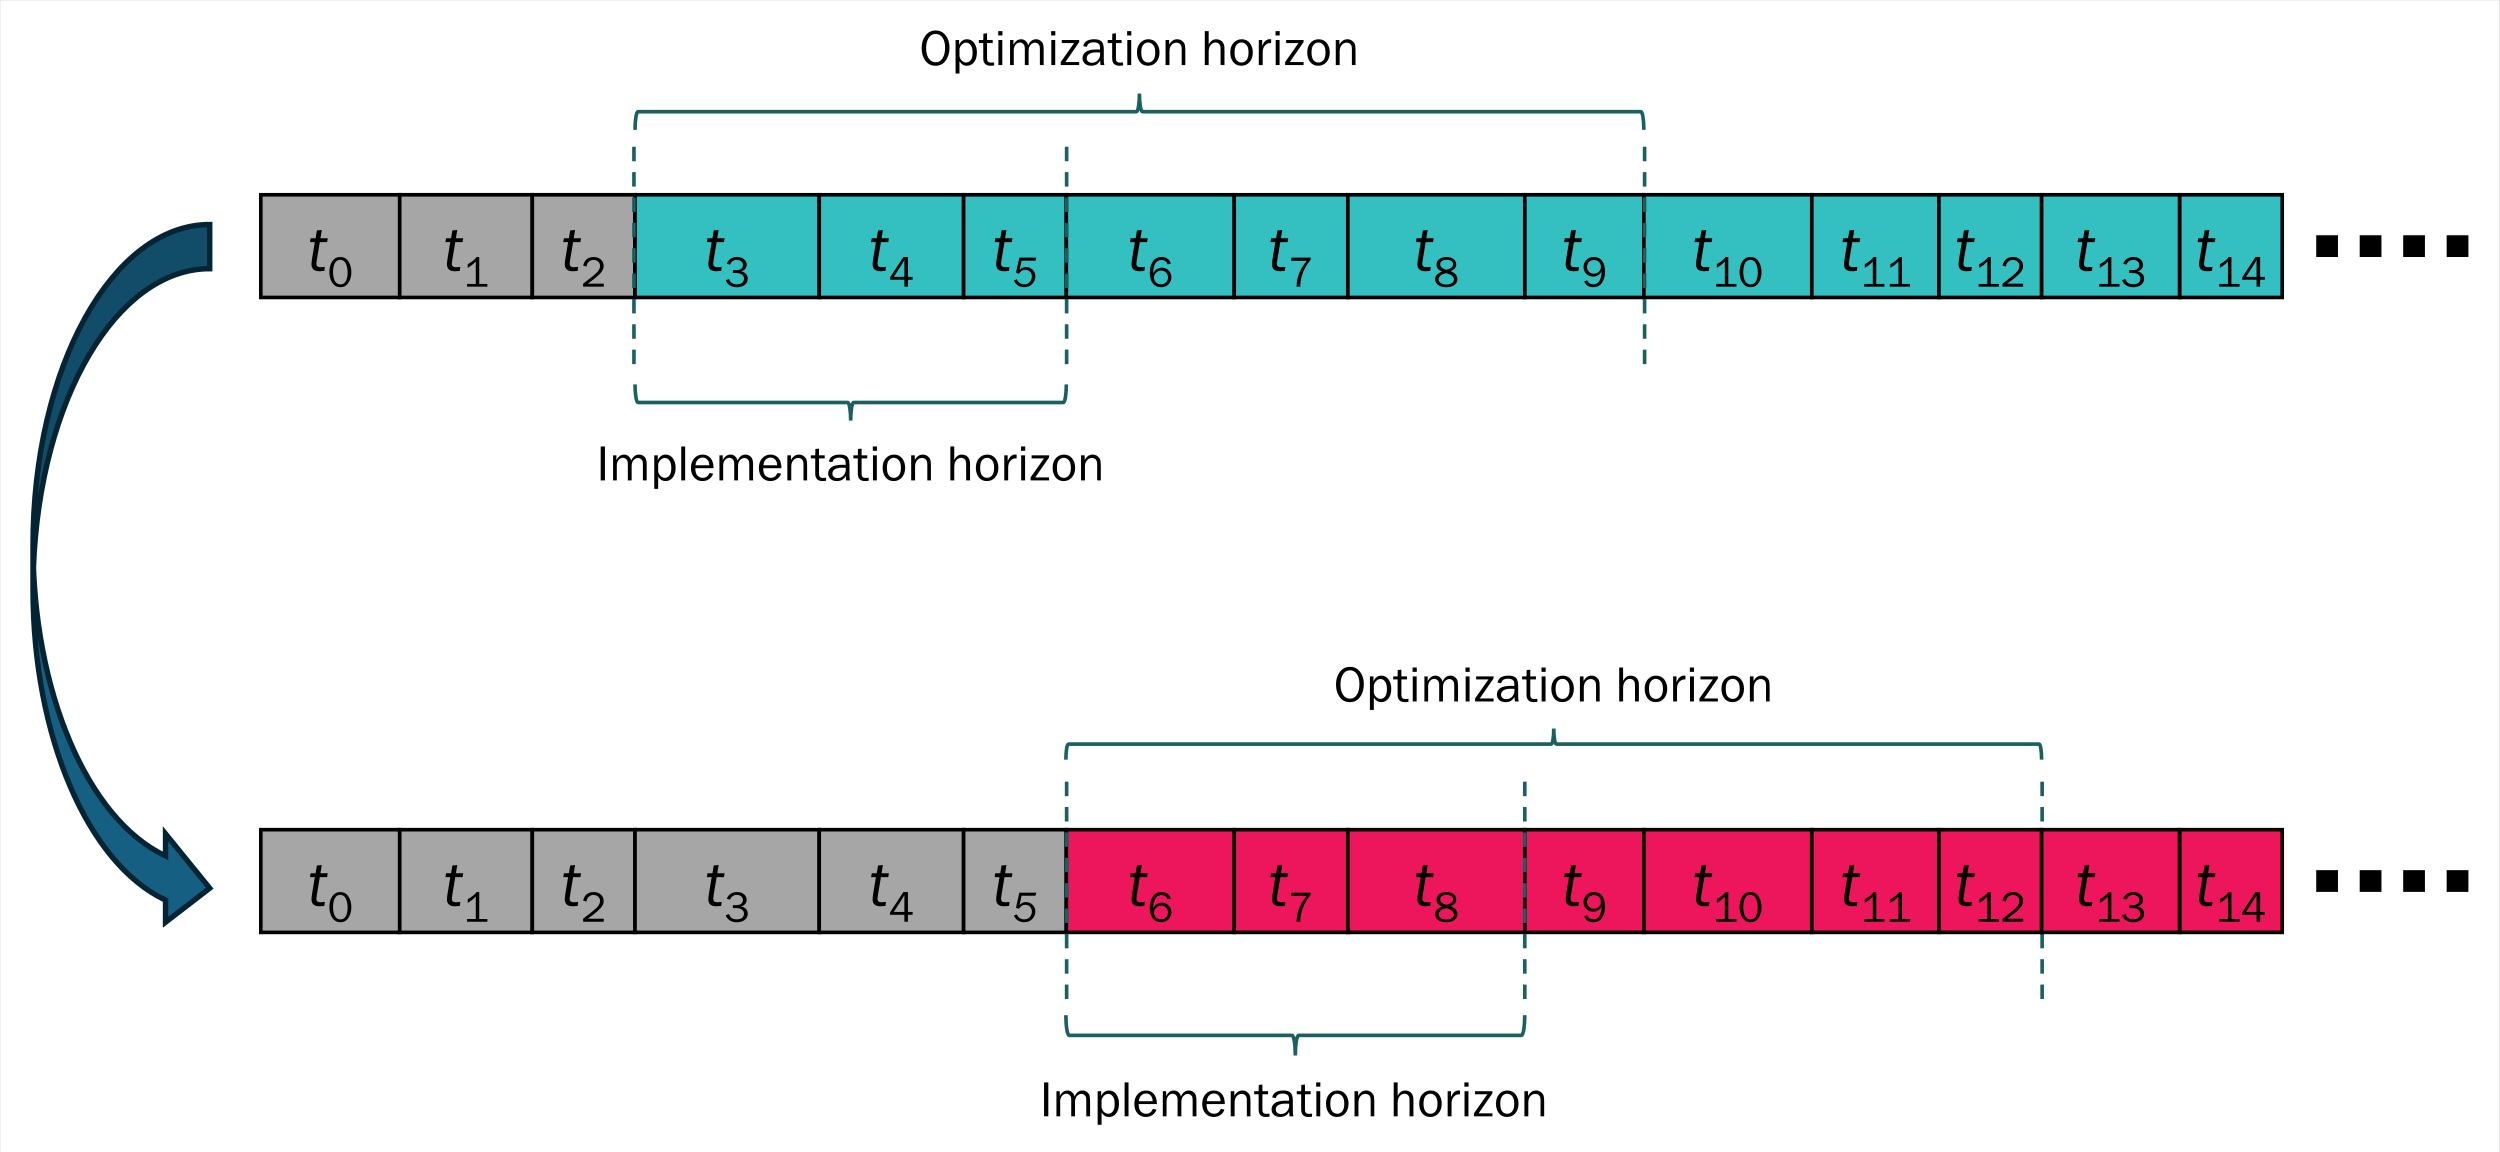 <?xml version="1.0" encoding="UTF-8" standalone="no"?>
<svg
   width="690pt"
   height="318pt"
   viewBox="0 0 690 318"
   version="1.1"
   id="svg183"
   sodipodi:docname="Receding horizon.svg"
   inkscape:version="1.3.2 (091e20e, 2023-11-25, custom)"
   xmlns:inkscape="http://www.inkscape.org/namespaces/inkscape"
   xmlns:sodipodi="http://sodipodi.sourceforge.net/DTD/sodipodi-0.dtd"
   xmlns:xlink="http://www.w3.org/1999/xlink"
   xmlns="http://www.w3.org/2000/svg"
   xmlns:svg="http://www.w3.org/2000/svg">
  <rect x="0" y="0" width="690" height="318" fill="#333333" stroke="none"/>
  <sodipodi:namedview
     id="namedview183"
     pagecolor="#ffffff"
     bordercolor="#000000"
     borderopacity="0.25"
     inkscape:showpageshadow="2"
     inkscape:pageopacity="0.0"
     inkscape:pagecheckerboard="0"
     inkscape:deskcolor="#d1d1d1"
     inkscape:document-units="pt"
     inkscape:zoom="1.1519948"
     inkscape:cx="-56.423866"
     inkscape:cy="39.496706"
     inkscape:window-width="3440"
     inkscape:window-height="1369"
     inkscape:window-x="-8"
     inkscape:window-y="-8"
     inkscape:window-maximized="1"
     inkscape:current-layer="svg183" />
  <defs
     id="defs25">
    <g
       id="g25">
      <g
         id="glyph-0-0">
        <path
           d="m 3.375,-7.859 -0.812,4.844 c -0.094,0.543 -0.141,0.914 -0.141,1.109 0,0.656 0.375,0.984 1.125,0.984 0.258,0 0.664,-0.031 1.219,-0.094 L 4.625,0.094 c -0.012,0 -0.102,0.004 -0.266,0.016 C 3.879,0.16 3.523,0.188 3.297,0.188 c -1.48,0 -2.219,-0.648 -2.219,-1.953 0,-0.344 0.07,-0.961 0.219,-1.859 L 2,-7.859 H 0.656 l 0.188,-1.062 h 1.375 l 0.359,-2.156 1.344,-0.125 -0.375,2.281 h 2.031 l -0.188,1.062 z m 0,0"
           id="path1" />
      </g>
      <g
         id="glyph-1-0">
        <path
           d="m 3.531,0.156 c -0.918,0 -1.652,-0.398 -2.203,-1.203 C 0.773,-1.848 0.5,-2.844 0.5,-4.031 0.5,-5.195 0.758,-6.18 1.281,-6.984 1.801,-7.785 2.539,-8.188 3.5,-8.188 c 1.008,0 1.77,0.422 2.281,1.266 0.52,0.836 0.781,1.812 0.781,2.938 0,1.105 -0.266,2.074 -0.797,2.906 C 5.234,-0.254 4.488,0.156 3.531,0.156 Z M 3.547,-0.625 c 0.676,0 1.176,-0.305 1.5,-0.922 0.32,-0.613 0.484,-1.383 0.484,-2.312 0,-1.008 -0.168,-1.852 -0.5,-2.531 C 4.695,-7.066 4.188,-7.406 3.5,-7.406 c -0.68,0 -1.18,0.309 -1.5,0.922 -0.324,0.617 -0.484,1.43 -0.484,2.438 0,1.043 0.172,1.875 0.516,2.5 C 2.375,-0.93 2.879,-0.625 3.547,-0.625 Z m 0,0"
           id="path2" />
      </g>
      <g
         id="glyph-1-1">
        <path
           d="M 6.719,-0.75 V 0 H 1.109 v -0.75 h 2.406 v -6.188 c -0.711,0.742 -1.449,1.32 -2.219,1.734 V -6.219 C 2.359,-6.77 3.176,-7.426 3.75,-8.188 H 4.469 V -0.75 Z m 0,0"
           id="path3" />
      </g>
      <g
         id="glyph-1-2">
        <path
           d="M 6.312,-0.828 V 0 H 0.625 v -0.828 c 2.25,-1.688 3.586,-2.797 4.016,-3.328 0.438,-0.539 0.656,-1.07 0.656,-1.594 0,-0.488 -0.184,-0.883 -0.547,-1.188 -0.367,-0.301 -0.789,-0.453 -1.266,-0.453 -0.492,0 -0.922,0.168 -1.297,0.5 -0.375,0.336 -0.586,0.781 -0.625,1.344 L 0.625,-5.828 C 1.008,-7.398 1.969,-8.188 3.5,-8.188 c 0.82,0 1.492,0.234 2.016,0.703 0.52,0.469 0.781,1.047 0.781,1.734 0,0.461 -0.125,0.906 -0.375,1.344 -0.242,0.43 -0.703,0.945 -1.391,1.547 -0.68,0.594 -1.559,1.273 -2.641,2.031 z m 0,0"
           id="path4" />
      </g>
      <g
         id="glyph-1-3">
        <path
           d="m 2.328,-3.766 v -0.812 H 3.25 c 0.664,0 1.141,-0.133 1.422,-0.406 0.289,-0.27 0.438,-0.602 0.438,-1 C 5.109,-6.41 4.945,-6.75 4.625,-7 4.301,-7.258 3.898,-7.391 3.422,-7.391 c -0.906,0 -1.531,0.438 -1.875,1.312 L 0.641,-6.344 c 0.52,-1.227 1.477,-1.844 2.875,-1.844 0.781,0 1.41,0.211 1.891,0.625 0.488,0.418 0.734,0.922 0.734,1.516 0,0.449 -0.148,0.844 -0.438,1.188 -0.293,0.336 -0.668,0.547 -1.125,0.641 0.508,0.074 0.945,0.289 1.312,0.641 0.363,0.344 0.547,0.797 0.547,1.359 0,0.68 -0.273,1.246 -0.812,1.703 -0.543,0.449 -1.289,0.672 -2.234,0.672 -0.75,0 -1.398,-0.176 -1.938,-0.531 -0.531,-0.352 -0.898,-0.828 -1.094,-1.422 l 0.922,-0.312 c 0.281,0.969 0.977,1.453 2.094,1.453 0.719,0 1.234,-0.148 1.547,-0.453 0.32,-0.312 0.484,-0.68 0.484,-1.109 0,-0.457 -0.195,-0.828 -0.578,-1.109 -0.375,-0.289 -0.902,-0.438 -1.578,-0.438 z m 0,0"
           id="path5" />
      </g>
      <g
         id="glyph-1-4">
        <path
           d="M 5.312,0 H 4.328 V -1.906 H 0.375 V -2.578 L 4.047,-8.188 H 5.312 v 5.484 H 6.609 V -1.906 H 5.312 Z M 4.328,-2.703 V -6.5 c 0,-0.27 0.008,-0.566 0.031,-0.891 -0.18,0.312 -0.324,0.57 -0.438,0.766 l -2.5,3.922 z m 0,0"
           id="path6" />
      </g>
      <g
         id="glyph-1-5">
        <path
           d="m 6.438,-6.375 -0.891,0.234 c -0.312,-0.812 -0.883,-1.219 -1.703,-1.219 -1.5,0 -2.266,1.246 -2.297,3.734 0.227,-0.551 0.562,-0.957 1,-1.219 C 2.992,-5.113 3.461,-5.25 3.953,-5.25 c 0.738,0 1.359,0.262 1.859,0.781 0.508,0.523 0.766,1.141 0.766,1.859 0,0.75 -0.273,1.402 -0.812,1.953 -0.531,0.543 -1.215,0.812 -2.047,0.812 -0.949,0 -1.703,-0.352 -2.266,-1.062 C 0.891,-1.625 0.609,-2.598 0.609,-3.828 0.609,-5.035 0.875,-6.062 1.406,-6.906 1.938,-7.758 2.758,-8.188 3.875,-8.188 c 1.281,0 2.133,0.605 2.562,1.812 z m -2.734,5.734 c 0.562,0 1.023,-0.188 1.391,-0.562 0.363,-0.375 0.547,-0.828 0.547,-1.359 0,-0.508 -0.18,-0.945 -0.531,-1.312 C 4.754,-4.25 4.316,-4.438 3.797,-4.438 3.254,-4.438 2.781,-4.242 2.375,-3.859 1.969,-3.473 1.766,-3.02 1.766,-2.5 c 0,0.48 0.176,0.914 0.531,1.297 0.363,0.375 0.832,0.562 1.406,0.562 z m 0,0"
           id="path7" />
      </g>
      <g
         id="glyph-1-6">
        <path
           d="M 3.375,0 H 2.344 c 0,-1.344 0.27,-2.648 0.812,-3.922 0.551,-1.27 1.227,-2.344 2.031,-3.219 H 0.828 l 0.094,-0.875 h 5.312 v 0.594 C 5.273,-6.266 4.555,-5.062 4.078,-3.812 3.609,-2.57 3.375,-1.395 3.375,-0.281 c 0,0.062 0,0.156 0,0.281 z m 0,0"
           id="path8" />
      </g>
      <g
         id="glyph-1-7">
        <path
           d="M 2.344,-4.156 C 1.332,-4.602 0.828,-5.25 0.828,-6.094 c 0,-0.602 0.25,-1.102 0.75,-1.5 0.508,-0.395 1.18,-0.594 2.016,-0.594 0.82,0 1.473,0.195 1.953,0.578 0.488,0.375 0.734,0.867 0.734,1.469 0,0.855 -0.523,1.465 -1.562,1.828 0.844,0.398 1.367,0.777 1.578,1.141 0.219,0.355 0.328,0.711 0.328,1.062 0,0.648 -0.277,1.188 -0.828,1.625 -0.543,0.43 -1.281,0.641 -2.219,0.641 -1,0 -1.777,-0.219 -2.328,-0.656 -0.543,-0.438 -0.812,-0.961 -0.812,-1.578 0,-0.906 0.633,-1.598 1.906,-2.078 z m 1.219,-0.5 c 0.676,-0.176 1.148,-0.383 1.422,-0.625 0.281,-0.238 0.422,-0.531 0.422,-0.875 0,-0.414 -0.168,-0.727 -0.5,-0.938 -0.336,-0.219 -0.773,-0.328 -1.312,-0.328 -0.512,0 -0.934,0.117 -1.266,0.344 -0.324,0.219 -0.484,0.523 -0.484,0.906 0,0.375 0.18,0.703 0.547,0.984 0.363,0.273 0.754,0.449 1.172,0.531 z m -0.109,0.922 c -1.355,0.324 -2.031,0.891 -2.031,1.703 0,0.418 0.18,0.762 0.547,1.031 0.375,0.273 0.922,0.406 1.641,0.406 0.613,0 1.102,-0.129 1.469,-0.391 0.375,-0.27 0.562,-0.609 0.562,-1.016 0,-0.781 -0.73,-1.359 -2.188,-1.734 z m 0,0"
           id="path9" />
      </g>
      <g
         id="glyph-1-8">
        <path
           d="M 0.688,-1.469 1.484,-1.75 c 0.332,0.742 0.895,1.109 1.688,1.109 0.758,0 1.332,-0.32 1.719,-0.969 C 5.273,-2.254 5.477,-3.125 5.5,-4.219 c -0.531,0.961 -1.324,1.438 -2.375,1.438 -0.742,0 -1.367,-0.25 -1.875,-0.75 C 0.75,-4.039 0.5,-4.672 0.5,-5.422 0.5,-6.18 0.758,-6.832 1.281,-7.375 1.812,-7.914 2.488,-8.188 3.312,-8.188 c 1.008,0 1.781,0.355 2.312,1.062 0.539,0.711 0.812,1.684 0.812,2.922 0,1.305 -0.289,2.355 -0.859,3.156 -0.562,0.805 -1.371,1.203 -2.422,1.203 -1.219,0 -2.043,-0.539 -2.469,-1.625 z m 2.656,-2.109 c 0.551,0 1.016,-0.191 1.391,-0.578 0.375,-0.383 0.562,-0.836 0.562,-1.359 0,-0.5 -0.18,-0.926 -0.531,-1.281 -0.355,-0.363 -0.824,-0.547 -1.406,-0.547 -0.586,0 -1.047,0.188 -1.391,0.562 -0.336,0.367 -0.5,0.812 -0.5,1.344 0,0.574 0.188,1.027 0.562,1.359 0.375,0.336 0.812,0.5 1.312,0.5 z m 0,0"
           id="path10" />
      </g>
      <g
         id="glyph-2-0">
        <path
           d="M 0.453,-1.688 1.219,-2.031 c 0.477,0.93 1.172,1.391 2.078,1.391 0.645,0 1.16,-0.211 1.547,-0.641 0.383,-0.438 0.578,-0.941 0.578,-1.516 C 5.422,-3.328 5.25,-3.77 4.906,-4.125 4.562,-4.488 4.125,-4.672 3.594,-4.672 c -0.711,0 -1.289,0.371 -1.734,1.109 l -0.844,-0.266 0.953,-4.188 h 4.703 l -0.281,0.844 h -3.812 L 2,-4.531 c 0.457,-0.594 1.047,-0.891 1.766,-0.891 0.707,0 1.316,0.246 1.828,0.734 0.52,0.492 0.781,1.117 0.781,1.875 0,0.781 -0.281,1.469 -0.844,2.062 C 4.977,-0.156 4.234,0.141 3.297,0.141 2.648,0.141 2.07,-0.02 1.562,-0.344 1.051,-0.676 0.68,-1.125 0.453,-1.688 Z m 0,0"
           id="path11" />
      </g>
      <g
         id="glyph-3-0">
        <path
           d="M 2.344,0 H 1.172 V -9.359 H 2.344 Z m 0,0"
           id="path12" />
      </g>
      <g
         id="glyph-3-1">
        <path
           d="M 10.359,0 H 9.312 V -4.312 C 9.312,-4.75 9.281,-5.078 9.219,-5.297 9.156,-5.523 9.004,-5.727 8.766,-5.906 8.523,-6.094 8.258,-6.188 7.969,-6.188 7.551,-6.188 7.148,-6 6.766,-5.625 c -0.375,0.375 -0.562,0.949 -0.562,1.719 V 0 H 5.156 v -4.562 c 0,-0.602 -0.148,-1.031 -0.438,-1.281 C 4.426,-6.102 4.125,-6.234 3.812,-6.234 c -0.461,0 -0.859,0.199 -1.203,0.594 -0.336,0.398 -0.5,0.898 -0.5,1.5 V 0 H 1.078 V -6.922 H 2 V -5.594 C 2.52,-6.613 3.234,-7.125 4.141,-7.125 c 0.5,0 0.922,0.168 1.266,0.5 0.344,0.324 0.566,0.715 0.672,1.172 0.477,-1.113 1.207,-1.672 2.188,-1.672 0.469,0 0.879,0.137 1.234,0.406 0.352,0.273 0.582,0.586 0.688,0.938 0.113,0.344 0.172,0.836 0.172,1.469 z m 0,0"
           id="path13" />
      </g>
      <g
         id="glyph-3-2">
        <path
           d="M 2.156,2.344 H 1.078 v -9.266 h 0.969 v 1.344 c 0.488,-1.031 1.219,-1.547 2.188,-1.547 0.812,0 1.469,0.344 1.969,1.031 0.508,0.688 0.766,1.555 0.766,2.594 0,1.137 -0.262,2.039 -0.781,2.703 C 5.676,-0.141 5.016,0.188 4.203,0.188 c -0.867,0 -1.547,-0.414 -2.047,-1.25 z m 0,-6.812 v 1.953 c 0.062,0.523 0.281,0.953 0.656,1.297 0.375,0.344 0.766,0.516 1.172,0.516 0.477,0 0.895,-0.203 1.25,-0.609 0.363,-0.414 0.547,-1.129 0.547,-2.141 0,-0.875 -0.168,-1.547 -0.5,-2.016 C 4.957,-5.945 4.523,-6.188 3.984,-6.188 c -0.43,0 -0.812,0.172 -1.156,0.516 C 2.484,-5.336 2.258,-4.938 2.156,-4.469 Z m 0,0"
           id="path14" />
      </g>
      <g
         id="glyph-3-3">
        <path
           d="M 2.156,0 H 1.078 V -9.359 H 2.156 Z m 0,0"
           id="path15" />
      </g>
      <g
         id="glyph-3-4">
        <path
           d="m 5.656,-2.062 1,0.203 c -0.188,0.594 -0.547,1.086 -1.078,1.469 -0.531,0.387 -1.156,0.578 -1.875,0.578 -0.938,0 -1.703,-0.332 -2.297,-1 -0.586,-0.664 -0.875,-1.535 -0.875,-2.609 0,-1.102 0.301,-1.992 0.906,-2.672 0.613,-0.688 1.379,-1.031 2.297,-1.031 0.906,0 1.633,0.32 2.188,0.953 0.551,0.625 0.832,1.559 0.844,2.797 h -5.031 c 0,1.055 0.219,1.762 0.656,2.125 0.438,0.367 0.898,0.547 1.391,0.547 0.883,0 1.508,-0.453 1.875,-1.359 z M 5.594,-4.172 C 5.582,-4.555 5.516,-4.898 5.391,-5.203 5.273,-5.504 5.078,-5.758 4.797,-5.969 c -0.281,-0.219 -0.625,-0.328 -1.031,-0.328 -0.531,0 -0.984,0.195 -1.359,0.578 -0.367,0.387 -0.574,0.902 -0.625,1.547 z m 0,0"
           id="path16" />
      </g>
      <g
         id="glyph-3-5">
        <path
           d="m 6.531,0 h -1 v -4.453 c 0,-0.633 -0.141,-1.082 -0.422,-1.344 C 4.828,-6.055 4.488,-6.188 4.094,-6.188 c -0.555,0 -1.016,0.219 -1.391,0.656 -0.367,0.438 -0.547,1.016 -0.547,1.734 V 0 H 1.078 v -6.922 h 1 v 1.266 c 0.562,-0.977 1.289,-1.469 2.188,-1.469 0.52,0 0.957,0.137 1.312,0.406 0.363,0.273 0.613,0.574 0.75,0.906 C 6.461,-5.477 6.531,-4.875 6.531,-4 Z m 0,0"
           id="path17" />
      </g>
      <g
         id="glyph-3-6">
        <path
           d="m 4.219,-0.734 v 0.844 C 3.844,0.16 3.516,0.188 3.234,0.188 1.891,0.188 1.219,-0.508 1.219,-1.906 V -6.078 H 0 v -0.844 h 1.219 l 0.047,-1.75 1,-0.094 v 1.844 h 1.562 v 0.844 h -1.562 v 4.344 c 0,0.711 0.367,1.062 1.109,1.062 0.25,0 0.531,-0.02 0.844,-0.062 z m 0,0"
           id="path18" />
      </g>
      <g
         id="glyph-3-7">
        <path
           d="M 6.5,0 H 5.438 C 5.395,-0.219 5.352,-0.633 5.312,-1.25 4.832,-0.289 4.02,0.188 2.875,0.188 c -0.773,0 -1.367,-0.203 -1.781,-0.609 -0.418,-0.414 -0.625,-0.91 -0.625,-1.484 0,-0.707 0.297,-1.285 0.891,-1.734 0.594,-0.445 1.602,-0.672 3.031,-0.672 0.188,0 0.492,0.012 0.922,0.031 0,-0.551 -0.043,-0.945 -0.125,-1.188 C 5.102,-5.719 4.922,-5.914 4.641,-6.062 4.367,-6.207 4.008,-6.281 3.562,-6.281 c -1.094,0 -1.73,0.418 -1.906,1.25 l -1,-0.172 C 0.895,-6.484 1.914,-7.125 3.719,-7.125 c 0.957,0 1.633,0.215 2.031,0.641 0.395,0.43 0.594,1.164 0.594,2.203 v 2.938 C 6.344,-0.852 6.395,-0.406 6.5,0 Z M 5.312,-3.469 C 4.875,-3.488 4.539,-3.5 4.312,-3.5 3.457,-3.5 2.797,-3.359 2.328,-3.078 1.859,-2.805 1.625,-2.398 1.625,-1.859 1.625,-1.523 1.75,-1.238 2,-1 c 0.25,0.242 0.613,0.359 1.094,0.359 0.656,0 1.191,-0.234 1.609,-0.703 0.414,-0.477 0.625,-1.035 0.625,-1.672 0,-0.125 -0.008,-0.273 -0.016,-0.453 z m 0,0"
           id="path19" />
      </g>
      <g
         id="glyph-3-8">
        <path
           d="m 2.188,-9.359 v 1.188 H 1.031 v -1.188 z m -0.031,2.438 V 0 H 1.078 v -6.922 z m 0,0"
           id="path20" />
      </g>
      <g
         id="glyph-3-9">
        <path
           d="m 3.562,0.188 c -0.949,0 -1.695,-0.348 -2.234,-1.047 -0.531,-0.707 -0.797,-1.582 -0.797,-2.625 0,-1.102 0.297,-1.984 0.891,-2.641 0.602,-0.664 1.352,-1 2.25,-1 0.957,0 1.707,0.352 2.25,1.047 0.551,0.688 0.828,1.555 0.828,2.594 0,1.086 -0.297,1.969 -0.891,2.656 C 5.266,-0.148 4.5,0.188 3.562,0.188 Z m 0.078,-0.891 c 0.551,0 1.008,-0.223 1.375,-0.672 0.375,-0.457 0.562,-1.16 0.562,-2.109 0,-0.969 -0.199,-1.664 -0.594,-2.094 -0.387,-0.438 -0.84,-0.656 -1.359,-0.656 -0.531,0 -0.984,0.219 -1.359,0.656 C 1.898,-5.141 1.719,-4.445 1.719,-3.5 c 0,1 0.18,1.719 0.547,2.156 0.375,0.43 0.832,0.641 1.375,0.641 z m 0,0"
           id="path21" />
      </g>
      <g
         id="glyph-3-10" />
      <g
         id="glyph-3-11">
        <path
           d="M 6.516,0 H 5.438 v -4.203 c 0,-0.488 -0.031,-0.859 -0.094,-1.109 -0.062,-0.25 -0.215,-0.461 -0.453,-0.641 -0.23,-0.188 -0.492,-0.281 -0.781,-0.281 -0.562,0 -1.031,0.23 -1.406,0.688 -0.367,0.449 -0.547,1.055 -0.547,1.812 V 0 H 1.078 V -9.359 H 2.156 V -5.656 C 2.645,-6.633 3.344,-7.125 4.25,-7.125 c 0.406,0 0.766,0.086 1.078,0.25 0.32,0.156 0.566,0.367 0.734,0.625 0.176,0.262 0.297,0.523 0.359,0.781 0.062,0.25 0.094,0.672 0.094,1.266 z m 0,0"
           id="path22" />
      </g>
      <g
         id="glyph-3-12">
        <path
           d="M 2.156,0 H 1.078 v -6.922 h 0.938 V -5.312 c 0.344,-0.758 0.68,-1.254 1.016,-1.484 0.332,-0.227 0.676,-0.344 1.031,-0.344 0.102,0 0.242,0.012 0.422,0.031 v 1.031 h -0.219 c -0.594,0 -1.09,0.227 -1.484,0.672 -0.398,0.438 -0.605,1.023 -0.625,1.75 z m 0,0"
           id="path23" />
      </g>
      <g
         id="glyph-3-13">
        <path
           d="M 5.562,-0.828 V 0 H 0.469 v -0.828 l 3.688,-5.25 H 0.75 v -0.844 H 5.562 V -6.344 L 1.75,-0.828 Z m 0,0"
           id="path24" />
      </g>
      <g
         id="glyph-3-14">
        <path
           d="m 4.406,0.188 c -1.211,0 -2.152,-0.469 -2.828,-1.406 -0.668,-0.938 -1,-2.082 -1,-3.438 0,-1.414 0.352,-2.582 1.062,-3.5 0.707,-0.926 1.641,-1.391 2.797,-1.391 1.156,0 2.082,0.453 2.781,1.359 0.695,0.906 1.047,2.047 1.047,3.422 0,1.336 -0.34,2.496 -1.016,3.484 C 6.57,-0.301 5.625,0.188 4.406,0.188 Z M 4.438,-0.766 c 0.812,0 1.445,-0.367 1.906,-1.109 0.469,-0.75 0.703,-1.711 0.703,-2.891 0,-1.207 -0.242,-2.145 -0.719,-2.812 -0.48,-0.676 -1.117,-1.016 -1.906,-1.016 -0.805,0 -1.438,0.367 -1.906,1.094 -0.469,0.73 -0.703,1.68 -0.703,2.844 0,1.156 0.234,2.094 0.703,2.812 0.477,0.719 1.117,1.078 1.922,1.078 z m 0,0"
           id="path25" />
      </g>
    </g>
  </defs>
  <rect
     style="fill:#ffffff;stroke-width:3.102"
     id="rect1"
     width="689.943"
     height="317.951"
     x="0.02"
     y="0.02" />
  <path
     fill-rule="evenodd"
     fill="#a6a6a6"
     fill-opacity="1"
     stroke-width="1"
     stroke-linecap="butt"
     stroke-linejoin="miter"
     stroke="#000000"
     stroke-opacity="1"
     stroke-miterlimit="10"
     d="m 71.98,82.102 h 38.34 V 53.754 H 71.98 Z m 0,0"
     id="path26" />
  <g
     fill="#000000"
     fill-opacity="1"
     id="g26"
     transform="translate(-108,-130.5)">
    <use
       xlink:href="#glyph-0-0"
       x="192.89"
       y="205.18"
       id="use26" />
  </g>
  <g
     fill="#000000"
     fill-opacity="1"
     id="g27"
     transform="translate(-108,-130.5)">
    <use
       xlink:href="#glyph-1-0"
       x="198.41"
       y="209.62"
       id="use27" />
  </g>
  <path
     fill-rule="evenodd"
     fill="#a6a6a6"
     fill-opacity="1"
     stroke-width="1"
     stroke-linecap="butt"
     stroke-linejoin="miter"
     stroke="#000000"
     stroke-opacity="1"
     stroke-miterlimit="10"
     d="m 110.32,82.102 h 36.59 V 53.754 h -36.59 z m 0,0"
     id="path27" />
  <g
     fill="#000000"
     fill-opacity="1"
     id="g28"
     transform="translate(-108,-130.5)">
    <use
       xlink:href="#glyph-0-0"
       x="230.28"
       y="205.18"
       id="use28" />
  </g>
  <g
     fill="#000000"
     fill-opacity="1"
     id="g29"
     transform="translate(-108,-130.5)">
    <use
       xlink:href="#glyph-1-1"
       x="235.8"
       y="209.62"
       id="use29" />
  </g>
  <path
     fill-rule="evenodd"
     fill="#a6a6a6"
     fill-opacity="1"
     stroke-width="1"
     stroke-linecap="butt"
     stroke-linejoin="miter"
     stroke="#000000"
     stroke-opacity="1"
     stroke-miterlimit="10"
     d="m 146.922,82.102 h 28.344 V 53.754 h -28.344 z m 0,0"
     id="path29" />
  <g
     fill="#000000"
     fill-opacity="1"
     id="g30"
     transform="translate(-108,-130.5)">
    <use
       xlink:href="#glyph-0-0"
       x="262.8"
       y="205.18"
       id="use30" />
  </g>
  <g
     fill="#000000"
     fill-opacity="1"
     id="g31"
     transform="translate(-108,-130.5)">
    <use
       xlink:href="#glyph-1-2"
       x="268.32"
       y="209.62"
       id="use31" />
  </g>
  <path
     fill-rule="evenodd"
     fill="#34c0c1"
     fill-opacity="1"
     stroke-width="1"
     stroke-linecap="butt"
     stroke-linejoin="miter"
     stroke="#000000"
     stroke-opacity="1"
     stroke-miterlimit="10"
     d="m 175.27,82.102 h 50.84 V 53.754 h -50.84 z m 0,0"
     id="path31" />
  <g
     fill="#000000"
     fill-opacity="1"
     id="g32"
     transform="translate(-108,-130.5)">
    <use
       xlink:href="#glyph-0-0"
       x="302.42"
       y="205.18"
       id="use32" />
  </g>
  <g
     fill="#000000"
     fill-opacity="1"
     id="g33"
     transform="translate(-108,-130.5)">
    <use
       xlink:href="#glyph-1-3"
       x="307.94"
       y="209.62"
       id="use33" />
  </g>
  <path
     fill-rule="evenodd"
     fill="#34c0c1"
     fill-opacity="1"
     stroke-width="1"
     stroke-linecap="butt"
     stroke-linejoin="miter"
     stroke="#000000"
     stroke-opacity="1"
     stroke-miterlimit="10"
     d="m 226.109,82.102 h 39.84 V 53.754 h -39.84 z m 0,0"
     id="path33" />
  <g
     fill="#000000"
     fill-opacity="1"
     id="g34"
     transform="translate(-108,-130.5)">
    <use
       xlink:href="#glyph-0-0"
       x="347.76"
       y="205.18"
       id="use34" />
  </g>
  <g
     fill="#000000"
     fill-opacity="1"
     id="g35"
     transform="translate(-108,-130.5)">
    <use
       xlink:href="#glyph-1-4"
       x="353.28"
       y="209.62"
       id="use35" />
  </g>
  <path
     fill-rule="evenodd"
     fill="#34c0c1"
     fill-opacity="1"
     stroke-width="1"
     stroke-linecap="butt"
     stroke-linejoin="miter"
     stroke="#000000"
     stroke-opacity="1"
     stroke-miterlimit="10"
     d="m 265.961,82.102 h 28.344 V 53.754 h -28.344 z m 0,0"
     id="path35" />
  <g
     fill="#000000"
     fill-opacity="1"
     id="g36"
     transform="translate(-108,-130.5)">
    <use
       xlink:href="#glyph-0-0"
       x="381.86"
       y="205.18"
       id="use36" />
  </g>
  <g
     fill="#000000"
     fill-opacity="1"
     id="g37"
     transform="translate(-108,-130.5)">
    <use
       xlink:href="#glyph-2-0"
       x="387.38"
       y="209.62"
       id="use37" />
  </g>
  <path
     fill-rule="evenodd"
     fill="#34c0c1"
     fill-opacity="1"
     stroke-width="1"
     stroke-linecap="butt"
     stroke-linejoin="miter"
     stroke="#000000"
     stroke-opacity="1"
     stroke-miterlimit="10"
     d="m 294.309,82.102 h 46.34 V 53.754 h -46.34 z m 0,0"
     id="path37" />
  <g
     fill="#000000"
     fill-opacity="1"
     id="g38"
     transform="translate(-108,-130.5)">
    <use
       xlink:href="#glyph-0-0"
       x="419.21"
       y="205.18"
       id="use38" />
  </g>
  <g
     fill="#000000"
     fill-opacity="1"
     id="g39"
     transform="translate(-108,-130.5)">
    <use
       xlink:href="#glyph-1-5"
       x="424.73"
       y="209.62"
       id="use39" />
  </g>
  <path
     fill-rule="evenodd"
     fill="#34c0c1"
     fill-opacity="1"
     stroke-width="1"
     stroke-linecap="butt"
     stroke-linejoin="miter"
     stroke="#000000"
     stroke-opacity="1"
     stroke-miterlimit="10"
     d="m 340.648,82.102 h 31.34 V 53.754 h -31.34 z m 0,0"
     id="path39" />
  <g
     fill="#000000"
     fill-opacity="1"
     id="g40"
     transform="translate(-108,-130.5)">
    <use
       xlink:href="#glyph-0-0"
       x="457.99"
       y="205.18"
       id="use40" />
  </g>
  <g
     fill="#000000"
     fill-opacity="1"
     id="g41"
     transform="translate(-108,-130.5)">
    <use
       xlink:href="#glyph-1-6"
       x="463.51"
       y="209.62"
       id="use41" />
  </g>
  <path
     fill-rule="evenodd"
     fill="#34c0c1"
     fill-opacity="1"
     stroke-width="1"
     stroke-linecap="butt"
     stroke-linejoin="miter"
     stroke="#000000"
     stroke-opacity="1"
     stroke-miterlimit="10"
     d="m 372,82.102 h 48.84 V 53.754 H 372 Z m 0,0"
     id="path41" />
  <g
     fill="#000000"
     fill-opacity="1"
     id="g42"
     transform="translate(-108,-130.5)">
    <use
       xlink:href="#glyph-0-0"
       x="498.12"
       y="205.18"
       id="use42" />
  </g>
  <g
     fill="#000000"
     fill-opacity="1"
     id="g43"
     transform="translate(-108,-130.5)">
    <use
       xlink:href="#glyph-1-7"
       x="503.64"
       y="209.62"
       id="use43" />
  </g>
  <path
     fill-rule="evenodd"
     fill="#34c0c1"
     fill-opacity="1"
     stroke-width="1"
     stroke-linecap="butt"
     stroke-linejoin="miter"
     stroke="#000000"
     stroke-opacity="1"
     stroke-miterlimit="10"
     d="m 420.852,82.102 h 32.852 V 53.754 h -32.852 z m 0,0"
     id="path43" />
  <g
     fill="#000000"
     fill-opacity="1"
     id="g44"
     transform="translate(-108,-130.5)">
    <use
       xlink:href="#glyph-0-0"
       x="539.04"
       y="205.18"
       id="use44" />
  </g>
  <g
     fill="#000000"
     fill-opacity="1"
     id="g45"
     transform="translate(-108,-130.5)">
    <use
       xlink:href="#glyph-1-8"
       x="544.56"
       y="209.62"
       id="use45" />
  </g>
  <path
     fill="none"
     stroke-width="6"
     stroke-linecap="butt"
     stroke-linejoin="miter"
     stroke="#000000"
     stroke-opacity="1"
     stroke-dasharray="6, 6"
     stroke-miterlimit="10"
     d="m 639.281,67.93 h 42.367"
     id="path45" />
  <path
     fill-rule="evenodd"
     fill="#34c0c1"
     fill-opacity="1"
     stroke-width="1"
     stroke-linecap="butt"
     stroke-linejoin="miter"
     stroke="#000000"
     stroke-opacity="1"
     stroke-miterlimit="10"
     d="m 453.699,82.102 h 46.348 V 53.754 h -46.348 z m 0,0"
     id="path46" />
  <g
     fill="#000000"
     fill-opacity="1"
     id="g46"
     transform="translate(-108,-130.5)">
    <use
       xlink:href="#glyph-0-0"
       x="575.02"
       y="205.18"
       id="use46" />
  </g>
  <g
     fill="#000000"
     fill-opacity="1"
     id="g48"
     transform="translate(-108,-130.5)">
    <use
       xlink:href="#glyph-1-1"
       x="580.54"
       y="209.62"
       id="use47" />
    <use
       xlink:href="#glyph-1-0"
       x="587.62"
       y="209.62"
       id="use48" />
  </g>
  <path
     fill-rule="evenodd"
     fill="#34c0c1"
     fill-opacity="1"
     stroke-width="1"
     stroke-linecap="butt"
     stroke-linejoin="miter"
     stroke="#000000"
     stroke-opacity="1"
     stroke-miterlimit="10"
     d="m 601.551,82.102 h 28.344 V 53.754 h -28.344 z m 0,0"
     id="path48" />
  <g
     fill="#000000"
     fill-opacity="1"
     id="g49"
     transform="translate(-108,-130.5)">
    <use
       xlink:href="#glyph-0-0"
       x="713.88"
       y="205.18"
       id="use49" />
  </g>
  <g
     fill="#000000"
     fill-opacity="1"
     id="g51"
     transform="translate(-108,-130.5)">
    <use
       xlink:href="#glyph-1-1"
       x="719.4"
       y="209.62"
       id="use50" />
    <use
       xlink:href="#glyph-1-4"
       x="726.48"
       y="209.62"
       id="use51" />
  </g>
  <path
     fill="none"
     stroke-width="1"
     stroke-linecap="butt"
     stroke-linejoin="miter"
     stroke="#1a6060"
     stroke-opacity="1"
     stroke-dasharray="4, 3"
     stroke-miterlimit="10"
     d="m 294.391,40.5 v 60.93"
     id="path51" />
  <path
     fill="none"
     stroke-width="1"
     stroke-linecap="butt"
     stroke-linejoin="miter"
     stroke="#1a6060"
     stroke-opacity="1"
     stroke-miterlimit="10"
     d="m 294.309,106.09 c 0,2.762 -0.379,5 -0.84,5 h -57.848 c -0.461,0 -0.832,2.238 -0.832,5 0,-2.762 -0.379,-5 -0.84,-5 h -57.848 c -0.461,0 -0.832,-2.238 -0.832,-5"
     id="path52" />
  <path
     fill="none"
     stroke-width="1"
     stroke-linecap="butt"
     stroke-linejoin="miter"
     stroke="#1a6060"
     stroke-opacity="1"
     stroke-miterlimit="10"
     d="m 175.27,35.84 c 0,-2.77 0.371,-5.012 0.832,-5.012 h 137.547 c 0.461,0 0.832,-2.238 0.832,-5.008 0,2.77 0.379,5.008 0.84,5.008 h 137.551 c 0.457,0 0.828,2.242 0.828,5.012"
     id="path53" />
  <g
     fill="#000000"
     fill-opacity="1"
     id="g54"
     transform="translate(-108,-130.5)">
    <use
       xlink:href="#glyph-3-0"
       x="272.62"
       y="263.09"
       id="use53" />
    <use
       xlink:href="#glyph-3-1"
       x="276.13"
       y="263.09"
       id="use54" />
  </g>
  <g
     fill="#000000"
     fill-opacity="1"
     id="g55"
     transform="translate(-108,-130.5)">
    <use
       xlink:href="#glyph-3-2"
       x="287.502"
       y="263.09"
       id="use55" />
  </g>
  <g
     fill="#000000"
     fill-opacity="1"
     id="g60"
     transform="translate(-108,-130.5)">
    <use
       xlink:href="#glyph-3-3"
       x="294.944"
       y="263.09"
       id="use56" />
    <use
       xlink:href="#glyph-3-4"
       x="298.173"
       y="263.09"
       id="use57" />
    <use
       xlink:href="#glyph-3-1"
       x="305.488"
       y="263.09"
       id="use58" />
    <use
       xlink:href="#glyph-3-4"
       x="316.916"
       y="263.09"
       id="use59" />
    <use
       xlink:href="#glyph-3-5"
       x="324.231"
       y="263.09"
       id="use60" />
  </g>
  <g
     fill="#000000"
     fill-opacity="1"
     id="g65"
     transform="translate(-108,-130.5)">
    <use
       xlink:href="#glyph-3-6"
       x="331.785"
       y="263.09"
       id="use61" />
    <use
       xlink:href="#glyph-3-7"
       x="336.109"
       y="263.09"
       id="use62" />
    <use
       xlink:href="#glyph-3-6"
       x="343.536"
       y="263.09"
       id="use63" />
    <use
       xlink:href="#glyph-3-8"
       x="347.86"
       y="263.09"
       id="use64" />
    <use
       xlink:href="#glyph-3-9"
       x="351.076"
       y="263.09"
       id="use65" />
  </g>
  <g
     fill="#000000"
     fill-opacity="1"
     id="g66"
     transform="translate(-108,-130.5)">
    <use
       xlink:href="#glyph-3-5"
       x="358.404"
       y="263.09"
       id="use66" />
  </g>
  <g
     fill="#000000"
     fill-opacity="1"
     id="g67">
    <use
       xlink:href="#glyph-3-10"
       x="365.958"
       y="263.09"
       id="use67" />
  </g>
  <g
     fill="#000000"
     fill-opacity="1"
     id="g70"
     transform="translate(-108,-130.5)">
    <use
       xlink:href="#glyph-3-11"
       x="369.22"
       y="263.09"
       id="use68" />
    <use
       xlink:href="#glyph-3-9"
       x="376.802"
       y="263.09"
       id="use69" />
    <use
       xlink:href="#glyph-3-12"
       x="384.102"
       y="263.09"
       id="use70" />
  </g>
  <g
     fill="#000000"
     fill-opacity="1"
     id="g72"
     transform="translate(-108,-130.5)">
    <use
       xlink:href="#glyph-3-8"
       x="388.764"
       y="263.09"
       id="use71" />
    <use
       xlink:href="#glyph-3-13"
       x="391.979"
       y="263.09"
       id="use72" />
  </g>
  <g
     fill="#000000"
     fill-opacity="1"
     id="g74"
     transform="translate(-108,-130.5)">
    <use
       xlink:href="#glyph-3-9"
       x="397.988"
       y="263.09"
       id="use73" />
    <use
       xlink:href="#glyph-3-5"
       x="405.289"
       y="263.09"
       id="use74" />
  </g>
  <path
     fill="none"
     stroke-width="1"
     stroke-linecap="butt"
     stroke-linejoin="miter"
     stroke="#1a6060"
     stroke-opacity="1"
     stroke-dasharray="4, 3"
     stroke-miterlimit="10"
     d="m 174.969,40.5 v 60.93"
     id="path74" />
  <path
     fill="none"
     stroke-width="1"
     stroke-linecap="butt"
     stroke-linejoin="miter"
     stroke="#1a6060"
     stroke-opacity="1"
     stroke-dasharray="4, 3"
     stroke-miterlimit="10"
     d="m 453.91,40.5 v 60.93"
     id="path75" />
  <g
     fill="#000000"
     fill-opacity="1"
     id="g79"
     transform="translate(-108,-130.5)">
    <use
       xlink:href="#glyph-3-14"
       x="361.8"
       y="148.46"
       id="use75" />
    <use
       xlink:href="#glyph-3-2"
       x="370.659"
       y="148.46"
       id="use76" />
    <use
       xlink:href="#glyph-3-6"
       x="378.157"
       y="148.46"
       id="use77" />
    <use
       xlink:href="#glyph-3-8"
       x="382.481"
       y="148.46"
       id="use78" />
    <use
       xlink:href="#glyph-3-1"
       x="385.696"
       y="148.46"
       id="use79" />
  </g>
  <g
     fill="#000000"
     fill-opacity="1"
     id="g81"
     transform="translate(-108,-130.5)">
    <use
       xlink:href="#glyph-3-8"
       x="397.083"
       y="148.46"
       id="use80" />
    <use
       xlink:href="#glyph-3-13"
       x="400.298"
       y="148.46"
       id="use81" />
  </g>
  <g
     fill="#000000"
     fill-opacity="1"
     id="g85"
     transform="translate(-108,-130.5)">
    <use
       xlink:href="#glyph-3-7"
       x="406.307"
       y="148.46"
       id="use82" />
    <use
       xlink:href="#glyph-3-6"
       x="413.734"
       y="148.46"
       id="use83" />
    <use
       xlink:href="#glyph-3-8"
       x="418.058"
       y="148.46"
       id="use84" />
    <use
       xlink:href="#glyph-3-9"
       x="421.273"
       y="148.46"
       id="use85" />
  </g>
  <g
     fill="#000000"
     fill-opacity="1"
     id="g86"
     transform="translate(-108,-130.5)">
    <use
       xlink:href="#glyph-3-5"
       x="428.616"
       y="148.46"
       id="use86" />
  </g>
  <g
     fill="#000000"
     fill-opacity="1"
     id="g87">
    <use
       xlink:href="#glyph-3-10"
       x="436.17"
       y="148.46"
       id="use87" />
  </g>
  <g
     fill="#000000"
     fill-opacity="1"
     id="g89"
     transform="translate(-108,-130.5)">
    <use
       xlink:href="#glyph-3-11"
       x="439.44"
       y="148.46"
       id="use88" />
    <use
       xlink:href="#glyph-3-9"
       x="447.022"
       y="148.46"
       id="use89" />
  </g>
  <g
     fill="#000000"
     fill-opacity="1"
     id="g90"
     transform="translate(-108,-130.5)">
    <use
       xlink:href="#glyph-3-12"
       x="454.35"
       y="148.46"
       id="use90" />
  </g>
  <g
     fill="#000000"
     fill-opacity="1"
     id="g92"
     transform="translate(-108,-130.5)">
    <use
       xlink:href="#glyph-3-8"
       x="459.012"
       y="148.46"
       id="use91" />
    <use
       xlink:href="#glyph-3-13"
       x="462.227"
       y="148.46"
       id="use92" />
  </g>
  <g
     fill="#000000"
     fill-opacity="1"
     id="g93"
     transform="translate(-108,-130.5)">
    <use
       xlink:href="#glyph-3-9"
       x="468.264"
       y="148.46"
       id="use93" />
  </g>
  <g
     fill="#000000"
     fill-opacity="1"
     id="g94"
     transform="translate(-108,-130.5)">
    <use
       xlink:href="#glyph-3-5"
       x="475.593"
       y="148.46"
       id="use94" />
  </g>
  <path
     fill-rule="evenodd"
     fill="#34c0c1"
     fill-opacity="1"
     stroke-width="1"
     stroke-linecap="butt"
     stroke-linejoin="miter"
     stroke="#000000"
     stroke-opacity="1"
     stroke-miterlimit="10"
     d="m 500.051,82.102 h 35.098 V 53.754 h -35.098 z m 0,0"
     id="path94" />
  <g
     fill="#000000"
     fill-opacity="1"
     id="g95"
     transform="translate(-108,-130.5)">
    <use
       xlink:href="#glyph-0-0"
       x="615.86"
       y="205.18"
       id="use95" />
  </g>
  <g
     fill="#000000"
     fill-opacity="1"
     id="g97"
     transform="translate(-108,-130.5)">
    <use
       xlink:href="#glyph-1-1"
       x="621.38"
       y="209.62"
       id="use96" />
    <use
       xlink:href="#glyph-1-1"
       x="628.46"
       y="209.62"
       id="use97" />
  </g>
  <path
     fill-rule="evenodd"
     fill="#34c0c1"
     fill-opacity="1"
     stroke-width="1"
     stroke-linecap="butt"
     stroke-linejoin="miter"
     stroke="#000000"
     stroke-opacity="1"
     stroke-miterlimit="10"
     d="m 535.148,82.102 h 28.348 V 53.754 h -28.348 z m 0,0"
     id="path97" />
  <g
     fill="#000000"
     fill-opacity="1"
     id="g98"
     transform="translate(-108,-130.5)">
    <use
       xlink:href="#glyph-0-0"
       x="647.47"
       y="205.18"
       id="use98" />
  </g>
  <g
     fill="#000000"
     fill-opacity="1"
     id="g100"
     transform="translate(-108,-130.5)">
    <use
       xlink:href="#glyph-1-1"
       x="652.99"
       y="209.62"
       id="use99" />
    <use
       xlink:href="#glyph-1-2"
       x="660.07"
       y="209.62"
       id="use100" />
  </g>
  <path
     fill-rule="evenodd"
     fill="#34c0c1"
     fill-opacity="1"
     stroke-width="1"
     stroke-linecap="butt"
     stroke-linejoin="miter"
     stroke="#000000"
     stroke-opacity="1"
     stroke-miterlimit="10"
     d="m 563.488,82.102 h 38.059 V 53.754 h -38.059 z m 0,0"
     id="path100" />
  <g
     fill="#000000"
     fill-opacity="1"
     id="g101"
     transform="translate(-108,-130.5)">
    <use
       xlink:href="#glyph-0-0"
       x="680.74"
       y="205.18"
       id="use101" />
  </g>
  <g
     fill="#000000"
     fill-opacity="1"
     id="g103"
     transform="translate(-108,-130.5)">
    <use
       xlink:href="#glyph-1-1"
       x="686.26"
       y="209.62"
       id="use102" />
    <use
       xlink:href="#glyph-1-3"
       x="693.34"
       y="209.62"
       id="use103" />
  </g>
  <path
     fill-rule="evenodd"
     fill="#a6a6a6"
     fill-opacity="1"
     stroke-width="1"
     stroke-linecap="butt"
     stroke-linejoin="miter"
     stroke="#000000"
     stroke-opacity="1"
     stroke-miterlimit="10"
     d="m 71.98,257.34 h 38.34 V 228.992 H 71.98 Z m 0,0"
     id="path103" />
  <g
     fill="#000000"
     fill-opacity="1"
     id="g104"
     transform="translate(-108,-130.5)">
    <use
       xlink:href="#glyph-0-0"
       x="192.89"
       y="380.45"
       id="use104" />
  </g>
  <g
     fill="#000000"
     fill-opacity="1"
     id="g105"
     transform="translate(-108,-130.5)">
    <use
       xlink:href="#glyph-1-0"
       x="198.41"
       y="384.89"
       id="use105" />
  </g>
  <path
     fill-rule="evenodd"
     fill="#a6a6a6"
     fill-opacity="1"
     stroke-width="1"
     stroke-linecap="butt"
     stroke-linejoin="miter"
     stroke="#000000"
     stroke-opacity="1"
     stroke-miterlimit="10"
     d="m 110.32,257.34 h 36.59 v -28.348 h -36.59 z m 0,0"
     id="path105" />
  <g
     fill="#000000"
     fill-opacity="1"
     id="g106"
     transform="translate(-108,-130.5)">
    <use
       xlink:href="#glyph-0-0"
       x="230.28"
       y="380.45"
       id="use106" />
  </g>
  <g
     fill="#000000"
     fill-opacity="1"
     id="g107"
     transform="translate(-108,-130.5)">
    <use
       xlink:href="#glyph-1-1"
       x="235.8"
       y="384.89"
       id="use107" />
  </g>
  <path
     fill-rule="evenodd"
     fill="#a6a6a6"
     fill-opacity="1"
     stroke-width="1"
     stroke-linecap="butt"
     stroke-linejoin="miter"
     stroke="#000000"
     stroke-opacity="1"
     stroke-miterlimit="10"
     d="m 146.922,257.34 h 28.344 v -28.348 h -28.344 z m 0,0"
     id="path107" />
  <g
     fill="#000000"
     fill-opacity="1"
     id="g108"
     transform="translate(-108,-130.5)">
    <use
       xlink:href="#glyph-0-0"
       x="262.8"
       y="380.45"
       id="use108" />
  </g>
  <g
     fill="#000000"
     fill-opacity="1"
     id="g109"
     transform="translate(-108,-130.5)">
    <use
       xlink:href="#glyph-1-2"
       x="268.32"
       y="384.89"
       id="use109" />
  </g>
  <path
     fill-rule="evenodd"
     fill="#a6a6a6"
     fill-opacity="1"
     stroke-width="1"
     stroke-linecap="butt"
     stroke-linejoin="miter"
     stroke="#000000"
     stroke-opacity="1"
     stroke-miterlimit="10"
     d="m 175.27,257.34 h 50.84 v -28.348 h -50.84 z m 0,0"
     id="path109" />
  <g
     fill="#000000"
     fill-opacity="1"
     id="g110"
     transform="translate(-108,-130.5)">
    <use
       xlink:href="#glyph-0-0"
       x="302.42"
       y="380.45"
       id="use110" />
  </g>
  <g
     fill="#000000"
     fill-opacity="1"
     id="g111"
     transform="translate(-108,-130.5)">
    <use
       xlink:href="#glyph-1-3"
       x="307.94"
       y="384.89"
       id="use111" />
  </g>
  <path
     fill-rule="evenodd"
     fill="#a6a6a6"
     fill-opacity="1"
     stroke-width="1"
     stroke-linecap="butt"
     stroke-linejoin="miter"
     stroke="#000000"
     stroke-opacity="1"
     stroke-miterlimit="10"
     d="m 226.109,257.34 h 39.84 v -28.348 h -39.84 z m 0,0"
     id="path111" />
  <g
     fill="#000000"
     fill-opacity="1"
     id="g112"
     transform="translate(-108,-130.5)">
    <use
       xlink:href="#glyph-0-0"
       x="347.76"
       y="380.45"
       id="use112" />
  </g>
  <g
     fill="#000000"
     fill-opacity="1"
     id="g113"
     transform="translate(-108,-130.5)">
    <use
       xlink:href="#glyph-1-4"
       x="353.28"
       y="384.89"
       id="use113" />
  </g>
  <path
     fill-rule="evenodd"
     fill="#a6a6a6"
     fill-opacity="1"
     stroke-width="1"
     stroke-linecap="butt"
     stroke-linejoin="miter"
     stroke="#000000"
     stroke-opacity="1"
     stroke-miterlimit="10"
     d="m 265.961,257.34 h 28.344 v -28.348 h -28.344 z m 0,0"
     id="path113" />
  <g
     fill="#000000"
     fill-opacity="1"
     id="g114"
     transform="translate(-108,-130.5)">
    <use
       xlink:href="#glyph-0-0"
       x="381.86"
       y="380.45"
       id="use114" />
  </g>
  <g
     fill="#000000"
     fill-opacity="1"
     id="g115"
     transform="translate(-108,-130.5)">
    <use
       xlink:href="#glyph-2-0"
       x="387.38"
       y="384.89"
       id="use115" />
  </g>
  <path
     fill-rule="evenodd"
     fill="#ed165c"
     fill-opacity="1"
     stroke-width="1"
     stroke-linecap="butt"
     stroke-linejoin="miter"
     stroke="#000000"
     stroke-opacity="1"
     stroke-miterlimit="10"
     d="m 294.309,257.34 h 46.34 v -28.348 h -46.34 z m 0,0"
     id="path115" />
  <g
     fill="#000000"
     fill-opacity="1"
     id="g116"
     transform="translate(-108,-130.5)">
    <use
       xlink:href="#glyph-0-0"
       x="419.21"
       y="380.45"
       id="use116" />
  </g>
  <g
     fill="#000000"
     fill-opacity="1"
     id="g117"
     transform="translate(-108,-130.5)">
    <use
       xlink:href="#glyph-1-5"
       x="424.73"
       y="384.89"
       id="use117" />
  </g>
  <path
     fill-rule="evenodd"
     fill="#ed165c"
     fill-opacity="1"
     stroke-width="1"
     stroke-linecap="butt"
     stroke-linejoin="miter"
     stroke="#000000"
     stroke-opacity="1"
     stroke-miterlimit="10"
     d="m 340.648,257.34 h 31.34 v -28.348 h -31.34 z m 0,0"
     id="path117" />
  <g
     fill="#000000"
     fill-opacity="1"
     id="g118"
     transform="translate(-108,-130.5)">
    <use
       xlink:href="#glyph-0-0"
       x="457.99"
       y="380.45"
       id="use118" />
  </g>
  <g
     fill="#000000"
     fill-opacity="1"
     id="g119"
     transform="translate(-108,-130.5)">
    <use
       xlink:href="#glyph-1-6"
       x="463.51"
       y="384.89"
       id="use119" />
  </g>
  <path
     fill-rule="evenodd"
     fill="#ed165c"
     fill-opacity="1"
     stroke-width="1"
     stroke-linecap="butt"
     stroke-linejoin="miter"
     stroke="#000000"
     stroke-opacity="1"
     stroke-miterlimit="10"
     d="m 372,257.34 h 48.84 V 228.992 H 372 Z m 0,0"
     id="path119" />
  <g
     fill="#000000"
     fill-opacity="1"
     id="g120"
     transform="translate(-108,-130.5)">
    <use
       xlink:href="#glyph-0-0"
       x="498.12"
       y="380.45"
       id="use120" />
  </g>
  <g
     fill="#000000"
     fill-opacity="1"
     id="g121"
     transform="translate(-108,-130.5)">
    <use
       xlink:href="#glyph-1-7"
       x="503.64"
       y="384.89"
       id="use121" />
  </g>
  <path
     fill-rule="evenodd"
     fill="#ed165c"
     fill-opacity="1"
     stroke-width="1"
     stroke-linecap="butt"
     stroke-linejoin="miter"
     stroke="#000000"
     stroke-opacity="1"
     stroke-miterlimit="10"
     d="m 420.852,257.34 h 32.852 v -28.348 h -32.852 z m 0,0"
     id="path121" />
  <g
     fill="#000000"
     fill-opacity="1"
     id="g122"
     transform="translate(-108,-130.5)">
    <use
       xlink:href="#glyph-0-0"
       x="539.04"
       y="380.45"
       id="use122" />
  </g>
  <g
     fill="#000000"
     fill-opacity="1"
     id="g123"
     transform="translate(-108,-130.5)">
    <use
       xlink:href="#glyph-1-8"
       x="544.56"
       y="384.89"
       id="use123" />
  </g>
  <path
     fill="none"
     stroke-width="6"
     stroke-linecap="butt"
     stroke-linejoin="miter"
     stroke="#000000"
     stroke-opacity="1"
     stroke-dasharray="6, 6"
     stroke-miterlimit="10"
     d="m 639.281,243.16 h 42.367"
     id="path123" />
  <path
     fill-rule="evenodd"
     fill="#ed165c"
     fill-opacity="1"
     stroke-width="1"
     stroke-linecap="butt"
     stroke-linejoin="miter"
     stroke="#000000"
     stroke-opacity="1"
     stroke-miterlimit="10"
     d="m 453.699,257.34 h 46.348 v -28.348 h -46.348 z m 0,0"
     id="path124" />
  <g
     fill="#000000"
     fill-opacity="1"
     id="g124"
     transform="translate(-108,-130.5)">
    <use
       xlink:href="#glyph-0-0"
       x="575.02"
       y="380.45"
       id="use124" />
  </g>
  <g
     fill="#000000"
     fill-opacity="1"
     id="g126"
     transform="translate(-108,-130.5)">
    <use
       xlink:href="#glyph-1-1"
       x="580.54"
       y="384.89"
       id="use125" />
    <use
       xlink:href="#glyph-1-0"
       x="587.62"
       y="384.89"
       id="use126" />
  </g>
  <path
     fill-rule="evenodd"
     fill="#ed165c"
     fill-opacity="1"
     stroke-width="1"
     stroke-linecap="butt"
     stroke-linejoin="miter"
     stroke="#000000"
     stroke-opacity="1"
     stroke-miterlimit="10"
     d="m 601.551,257.34 h 28.344 v -28.348 h -28.344 z m 0,0"
     id="path126" />
  <g
     fill="#000000"
     fill-opacity="1"
     id="g127"
     transform="translate(-108,-130.5)">
    <use
       xlink:href="#glyph-0-0"
       x="713.88"
       y="380.45"
       id="use127" />
  </g>
  <g
     fill="#000000"
     fill-opacity="1"
     id="g129"
     transform="translate(-108,-130.5)">
    <use
       xlink:href="#glyph-1-1"
       x="719.4"
       y="384.89"
       id="use128" />
    <use
       xlink:href="#glyph-1-4"
       x="726.48"
       y="384.89"
       id="use129" />
  </g>
  <path
     fill="none"
     stroke-width="1"
     stroke-linecap="butt"
     stroke-linejoin="miter"
     stroke="#1a6060"
     stroke-opacity="1"
     stroke-dasharray="4, 3"
     stroke-miterlimit="10"
     d="m 420.84,215.738 v 60.922"
     id="path129" />
  <path
     fill="none"
     stroke-width="1"
     stroke-linecap="butt"
     stroke-linejoin="miter"
     stroke="#1a6060"
     stroke-opacity="1"
     stroke-miterlimit="10"
     d="m 420.84,280.191 c 0,3.078 -0.418,5.57 -0.93,5.57 h -61.469 c -0.512,0 -0.93,2.488 -0.93,5.566 0,-3.078 -0.41,-5.566 -0.934,-5.566 h -61.469 c -0.508,0 -0.93,-2.492 -0.93,-5.57"
     id="path130" />
  <path
     fill="none"
     stroke-width="1"
     stroke-linecap="butt"
     stroke-linejoin="miter"
     stroke="#1a6060"
     stroke-opacity="1"
     stroke-miterlimit="10"
     d="m 294.18,209.66 c 0,-2.371 0.32,-4.289 0.719,-4.289 h 133.223 c 0.398,0 0.719,-1.922 0.719,-4.301 0,2.379 0.32,4.301 0.711,4.301 h 133.23 c 0.391,0 0.707,1.918 0.707,4.289"
     id="path131" />
  <g
     fill="#000000"
     fill-opacity="1"
     id="g132"
     transform="translate(-108,-130.5)">
    <use
       xlink:href="#glyph-3-0"
       x="394.99"
       y="438.6"
       id="use131" />
    <use
       xlink:href="#glyph-3-1"
       x="398.5"
       y="438.6"
       id="use132" />
  </g>
  <g
     fill="#000000"
     fill-opacity="1"
     id="g133"
     transform="translate(-108,-130.5)">
    <use
       xlink:href="#glyph-3-2"
       x="409.872"
       y="438.6"
       id="use133" />
  </g>
  <g
     fill="#000000"
     fill-opacity="1"
     id="g138"
     transform="translate(-108,-130.5)">
    <use
       xlink:href="#glyph-3-3"
       x="417.314"
       y="438.6"
       id="use134" />
    <use
       xlink:href="#glyph-3-4"
       x="420.543"
       y="438.6"
       id="use135" />
    <use
       xlink:href="#glyph-3-1"
       x="427.858"
       y="438.6"
       id="use136" />
    <use
       xlink:href="#glyph-3-4"
       x="439.286"
       y="438.6"
       id="use137" />
    <use
       xlink:href="#glyph-3-5"
       x="446.601"
       y="438.6"
       id="use138" />
  </g>
  <g
     fill="#000000"
     fill-opacity="1"
     id="g143"
     transform="translate(-108,-130.5)">
    <use
       xlink:href="#glyph-3-6"
       x="454.155"
       y="438.6"
       id="use139" />
    <use
       xlink:href="#glyph-3-7"
       x="458.479"
       y="438.6"
       id="use140" />
    <use
       xlink:href="#glyph-3-6"
       x="465.906"
       y="438.6"
       id="use141" />
    <use
       xlink:href="#glyph-3-8"
       x="470.23"
       y="438.6"
       id="use142" />
    <use
       xlink:href="#glyph-3-9"
       x="473.446"
       y="438.6"
       id="use143" />
  </g>
  <g
     fill="#000000"
     fill-opacity="1"
     id="g144"
     transform="translate(-108,-130.5)">
    <use
       xlink:href="#glyph-3-5"
       x="480.774"
       y="438.6"
       id="use144" />
  </g>
  <g
     fill="#000000"
     fill-opacity="1"
     id="g145">
    <use
       xlink:href="#glyph-3-10"
       x="488.328"
       y="438.6"
       id="use145" />
  </g>
  <g
     fill="#000000"
     fill-opacity="1"
     id="g148"
     transform="translate(-108,-130.5)">
    <use
       xlink:href="#glyph-3-11"
       x="491.59"
       y="438.6"
       id="use146" />
    <use
       xlink:href="#glyph-3-9"
       x="499.172"
       y="438.6"
       id="use147" />
    <use
       xlink:href="#glyph-3-12"
       x="506.472"
       y="438.6"
       id="use148" />
  </g>
  <g
     fill="#000000"
     fill-opacity="1"
     id="g150"
     transform="translate(-108,-130.5)">
    <use
       xlink:href="#glyph-3-8"
       x="511.134"
       y="438.6"
       id="use149" />
    <use
       xlink:href="#glyph-3-13"
       x="514.349"
       y="438.6"
       id="use150" />
  </g>
  <g
     fill="#000000"
     fill-opacity="1"
     id="g152"
     transform="translate(-108,-130.5)">
    <use
       xlink:href="#glyph-3-9"
       x="520.358"
       y="438.6"
       id="use151" />
    <use
       xlink:href="#glyph-3-5"
       x="527.659"
       y="438.6"
       id="use152" />
  </g>
  <path
     fill="none"
     stroke-width="1"
     stroke-linecap="butt"
     stroke-linejoin="miter"
     stroke="#1a6060"
     stroke-opacity="1"
     stroke-dasharray="4, 3"
     stroke-miterlimit="10"
     d="m 294.391,215.738 v 60.922"
     id="path152" />
  <path
     fill="none"
     stroke-width="1"
     stroke-linecap="butt"
     stroke-linejoin="miter"
     stroke="#1a6060"
     stroke-opacity="1"
     stroke-dasharray="4, 3"
     stroke-miterlimit="10"
     d="m 563.629,215.738 v 60.922"
     id="path153" />
  <g
     fill="#000000"
     fill-opacity="1"
     id="g157"
     transform="translate(-108,-130.5)">
    <use
       xlink:href="#glyph-3-14"
       x="476.16"
       y="324.1"
       id="use153" />
    <use
       xlink:href="#glyph-3-2"
       x="485.019"
       y="324.1"
       id="use154" />
    <use
       xlink:href="#glyph-3-6"
       x="492.517"
       y="324.1"
       id="use155" />
    <use
       xlink:href="#glyph-3-8"
       x="496.841"
       y="324.1"
       id="use156" />
    <use
       xlink:href="#glyph-3-1"
       x="500.056"
       y="324.1"
       id="use157" />
  </g>
  <g
     fill="#000000"
     fill-opacity="1"
     id="g159"
     transform="translate(-108,-130.5)">
    <use
       xlink:href="#glyph-3-8"
       x="511.442"
       y="324.1"
       id="use158" />
    <use
       xlink:href="#glyph-3-13"
       x="514.658"
       y="324.1"
       id="use159" />
  </g>
  <g
     fill="#000000"
     fill-opacity="1"
     id="g163"
     transform="translate(-108,-130.5)">
    <use
       xlink:href="#glyph-3-7"
       x="520.667"
       y="324.1"
       id="use160" />
    <use
       xlink:href="#glyph-3-6"
       x="528.094"
       y="324.1"
       id="use161" />
    <use
       xlink:href="#glyph-3-8"
       x="532.418"
       y="324.1"
       id="use162" />
    <use
       xlink:href="#glyph-3-9"
       x="535.633"
       y="324.1"
       id="use163" />
  </g>
  <g
     fill="#000000"
     fill-opacity="1"
     id="g164"
     transform="translate(-108,-130.5)">
    <use
       xlink:href="#glyph-3-5"
       x="542.976"
       y="324.1"
       id="use164" />
  </g>
  <g
     fill="#000000"
     fill-opacity="1"
     id="g165">
    <use
       xlink:href="#glyph-3-10"
       x="550.53"
       y="324.1"
       id="use165" />
  </g>
  <g
     fill="#000000"
     fill-opacity="1"
     id="g168"
     transform="translate(-108,-130.5)">
    <use
       xlink:href="#glyph-3-11"
       x="553.82"
       y="324.1"
       id="use166" />
    <use
       xlink:href="#glyph-3-9"
       x="561.402"
       y="324.1"
       id="use167" />
    <use
       xlink:href="#glyph-3-12"
       x="568.702"
       y="324.1"
       id="use168" />
  </g>
  <g
     fill="#000000"
     fill-opacity="1"
     id="g170"
     transform="translate(-108,-130.5)">
    <use
       xlink:href="#glyph-3-8"
       x="573.364"
       y="324.1"
       id="use169" />
    <use
       xlink:href="#glyph-3-13"
       x="576.579"
       y="324.1"
       id="use170" />
  </g>
  <g
     fill="#000000"
     fill-opacity="1"
     id="g172"
     transform="translate(-108,-130.5)">
    <use
       xlink:href="#glyph-3-9"
       x="582.588"
       y="324.1"
       id="use171" />
    <use
       xlink:href="#glyph-3-5"
       x="589.889"
       y="324.1"
       id="use172" />
  </g>
  <path
     fill-rule="evenodd"
     fill="#ed165c"
     fill-opacity="1"
     stroke-width="1"
     stroke-linecap="butt"
     stroke-linejoin="miter"
     stroke="#000000"
     stroke-opacity="1"
     stroke-miterlimit="10"
     d="m 500.051,257.34 h 35.098 v -28.348 h -35.098 z m 0,0"
     id="path172" />
  <g
     fill="#000000"
     fill-opacity="1"
     id="g173"
     transform="translate(-108,-130.5)">
    <use
       xlink:href="#glyph-0-0"
       x="615.86"
       y="380.45"
       id="use173" />
  </g>
  <g
     fill="#000000"
     fill-opacity="1"
     id="g175"
     transform="translate(-108,-130.5)">
    <use
       xlink:href="#glyph-1-1"
       x="621.38"
       y="384.89"
       id="use174" />
    <use
       xlink:href="#glyph-1-1"
       x="628.46"
       y="384.89"
       id="use175" />
  </g>
  <path
     fill-rule="evenodd"
     fill="#ed165c"
     fill-opacity="1"
     stroke-width="1"
     stroke-linecap="butt"
     stroke-linejoin="miter"
     stroke="#000000"
     stroke-opacity="1"
     stroke-miterlimit="10"
     d="m 535.148,257.34 h 28.348 v -28.348 h -28.348 z m 0,0"
     id="path175" />
  <g
     fill="#000000"
     fill-opacity="1"
     id="g176"
     transform="translate(-108,-130.5)">
    <use
       xlink:href="#glyph-0-0"
       x="647.47"
       y="380.45"
       id="use176" />
  </g>
  <g
     fill="#000000"
     fill-opacity="1"
     id="g178"
     transform="translate(-108,-130.5)">
    <use
       xlink:href="#glyph-1-1"
       x="652.99"
       y="384.89"
       id="use177" />
    <use
       xlink:href="#glyph-1-2"
       x="660.07"
       y="384.89"
       id="use178" />
  </g>
  <path
     fill-rule="evenodd"
     fill="#ed165c"
     fill-opacity="1"
     stroke-width="1"
     stroke-linecap="butt"
     stroke-linejoin="miter"
     stroke="#000000"
     stroke-opacity="1"
     stroke-miterlimit="10"
     d="m 563.488,257.34 h 38.059 v -28.348 h -38.059 z m 0,0"
     id="path178" />
  <g
     fill="#000000"
     fill-opacity="1"
     id="g179"
     transform="translate(-108,-130.5)">
    <use
       xlink:href="#glyph-0-0"
       x="680.74"
       y="380.45"
       id="use179" />
  </g>
  <g
     fill="#000000"
     fill-opacity="1"
     id="g181"
     transform="translate(-108,-130.5)">
    <use
       xlink:href="#glyph-1-1"
       x="686.26"
       y="384.89"
       id="use180" />
    <use
       xlink:href="#glyph-1-3"
       x="693.34"
       y="384.89"
       id="use181" />
  </g>
  <path
     fill-rule="evenodd"
     fill="#156082"
     fill-opacity="1"
     d="m 9.109,150.512 c 0,40.367 15.039,75.629 36.582,85.727 v -6.098 l 12.188,15 -12.188,9.391 v -6.102 C 24.148,238.34 9.109,203.078 9.109,162.699 Z m 0,0"
     id="path181" />
  <path
     fill-rule="evenodd"
     fill="#114d69"
     fill-opacity="1"
     d="m 57.879,74.16 c -25.629,0 -46.891,36.02 -48.648,82.441 -1.859,-48.781 18.418,-91.051 45.289,-94.422 1.121,-0.141 2.242,-0.211 3.359,-0.211 z m 0,0"
     id="path182" />
  <path
     fill="none"
     stroke-width="1.5"
     stroke-linecap="butt"
     stroke-linejoin="miter"
     stroke="#042433"
     stroke-opacity="1"
     stroke-miterlimit="10"
     d="m 9.109,150.512 c 0,40.367 15.039,75.629 36.582,85.727 v -6.098 l 12.188,15 -12.188,9.391 v -6.102 C 24.148,238.34 9.109,203.078 9.109,162.699 v -12.188 c 0,-48.902 21.84,-88.543 48.77,-88.543 v 12.191 c -25.629,0 -46.891,36.02 -48.648,82.441"
     id="path183" />
</svg>
